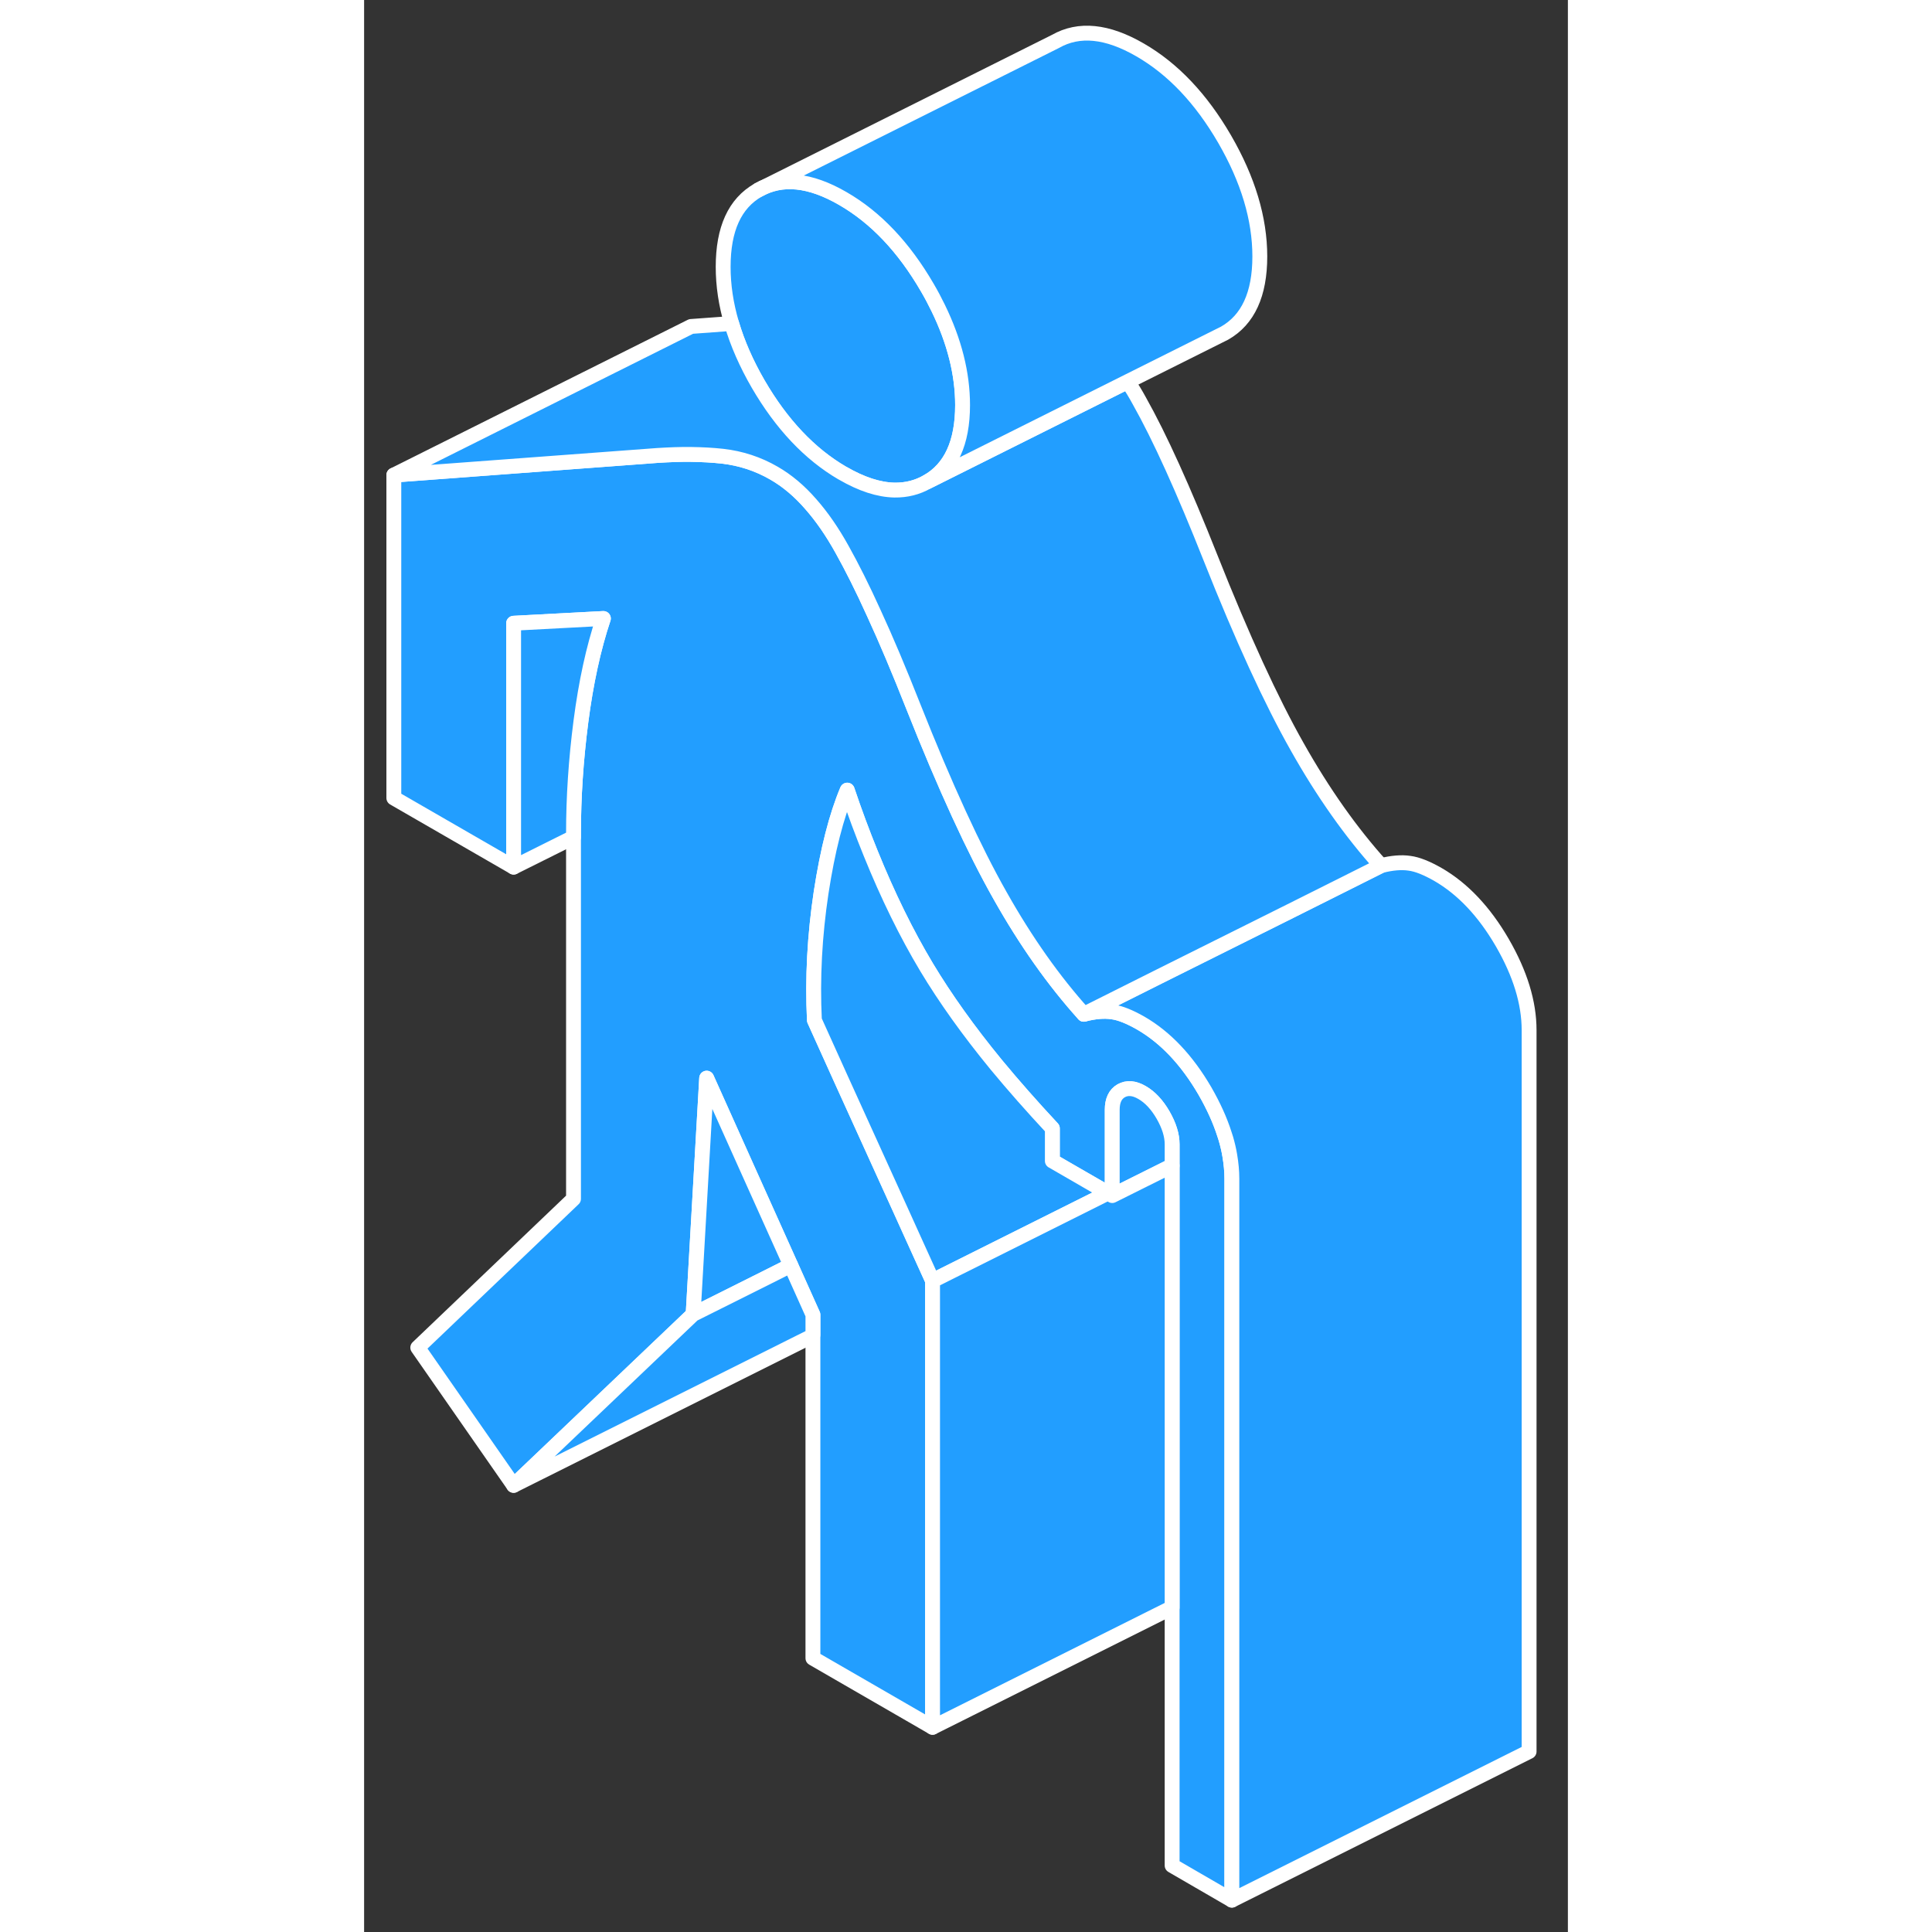 <svg width="48" height="48" viewBox="0 0 81 130" fill="#229EFF" xmlns="http://www.w3.org/2000/svg" stroke-width="1px" stroke-linecap="round" stroke-linejoin="round"><rect x="0" y="0" width="81" height="130" fill="#333333" stroke="none"/><path d="M58.39 79.317V127.857L54.37 125.527V76.997C54.37 76.377 54.16 75.727 53.76 75.027C53.36 74.337 52.89 73.827 52.35 73.517C51.82 73.207 51.35 73.167 50.94 73.397C50.54 73.627 50.34 74.057 50.34 74.667V80.447L50.2 80.367L50.05 80.277L46.31 78.117V75.927C44.94 74.457 43.68 73.027 42.53 71.637C40.66 69.357 39.1 67.167 37.85 65.087C36.49 62.817 35.24 60.267 34.09 57.427C33.54 56.077 33.01 54.657 32.51 53.167C31.78 54.897 31.19 57.197 30.75 60.067C30.32 62.937 30.16 65.797 30.3 68.647L32.08 72.587L36.11 81.457L36.97 83.357L38.25 86.177V116.227L30.2 111.577V88.467L28.71 85.147L25.77 78.607L23.05 72.547L22.14 88.437L10.06 99.947L3.61 90.677L14.09 80.667V56.047C14.09 53.667 14.25 51.157 14.59 48.537C14.93 45.927 15.43 43.617 16.1 41.617L10.06 41.937V58.347L2 53.697V31.967L19.73 30.647C20.54 30.597 21.29 30.567 22 30.577C22.76 30.587 23.47 30.627 24.11 30.697C25.35 30.837 26.51 31.217 27.58 31.837C28.45 32.337 29.28 33.027 30.06 33.927C30.8 34.767 31.5 35.777 32.16 36.967C32.82 38.147 33.54 39.577 34.3 41.257C35.13 43.057 36.01 45.147 36.95 47.527C39.09 52.927 41.04 57.167 42.79 60.257C44.53 63.347 46.41 66.007 48.43 68.247C49.16 68.057 49.8 68.007 50.34 68.087C50.88 68.157 51.51 68.417 52.25 68.837C53.93 69.807 55.37 71.337 56.58 73.417C57.16 74.427 57.6 75.397 57.9 76.347C57.93 76.437 57.96 76.537 57.99 76.627C58.1 77.007 58.19 77.387 58.25 77.757C58.34 78.287 58.39 78.807 58.39 79.317Z" stroke="white" stroke-linejoin="round"/><path d="M40.27 27.257C40.27 29.797 39.48 31.517 37.9 32.417C37.22 32.807 36.49 32.987 35.69 32.977C34.63 32.957 33.47 32.577 32.21 31.847C32.2 31.837 32.18 31.827 32.17 31.827C29.98 30.547 28.09 28.547 26.52 25.847C25.72 24.467 25.12 23.097 24.73 21.767C24.35 20.477 24.16 19.207 24.16 17.957C24.16 15.407 24.94 13.687 26.52 12.787C28.1 11.887 30 12.077 32.21 13.357C34.43 14.637 36.32 16.637 37.9 19.357C38.17 19.817 38.41 20.277 38.63 20.727C39.72 22.967 40.27 25.147 40.27 27.257Z" stroke="white" stroke-linejoin="round"/><path d="M28.71 85.147L27.24 85.887L22.14 88.437L23.05 72.547L25.77 78.607L28.71 85.147Z" stroke="white" stroke-linejoin="round"/><path d="M30.2 88.467V89.817L30.06 89.947L10.06 99.947L22.14 88.437L27.24 85.887L28.71 85.147L30.2 88.467Z" stroke="white" stroke-linejoin="round"/><path d="M54.37 76.997V78.437L50.34 80.447V74.667C50.34 74.057 50.54 73.627 50.94 73.397C51.35 73.167 51.82 73.207 52.35 73.517C52.89 73.827 53.36 74.337 53.76 75.027C54.16 75.727 54.37 76.377 54.37 76.997Z" stroke="white" stroke-linejoin="round"/><path d="M78.39 69.317V117.857L58.39 127.857V79.317C58.39 78.807 58.34 78.287 58.25 77.757C58.19 77.387 58.1 77.007 57.99 76.627C57.96 76.537 57.93 76.437 57.9 76.347C57.6 75.397 57.16 74.427 56.58 73.417C55.37 71.337 53.93 69.807 52.25 68.837C51.51 68.417 50.88 68.157 50.34 68.087C49.8 68.007 49.16 68.057 48.43 68.247L53.5 65.707L62.28 61.327L68.43 58.247C69.16 58.057 69.8 58.007 70.34 58.087C70.88 58.157 71.51 58.417 72.25 58.837C73.93 59.807 75.37 61.337 76.58 63.417C77.79 65.507 78.39 67.467 78.39 69.317Z" stroke="white" stroke-linejoin="round"/><path d="M68.43 58.247L62.28 61.327L53.5 65.707L48.43 68.247C46.41 66.007 44.53 63.347 42.79 60.257C41.04 57.167 39.09 52.927 36.95 47.527C36.01 45.147 35.13 43.057 34.3 41.257C33.54 39.577 32.82 38.147 32.16 36.967C31.5 35.777 30.8 34.767 30.06 33.927C29.28 33.027 28.45 32.337 27.58 31.837C26.51 31.217 25.35 30.837 24.11 30.697C23.47 30.627 22.76 30.587 22 30.577C21.29 30.567 20.54 30.597 19.73 30.647L2 31.967L22 21.967L24.73 21.767C25.12 23.097 25.72 24.467 26.52 25.847C28.09 28.547 29.98 30.547 32.17 31.827C32.17 31.827 32.2 31.837 32.21 31.847C33.47 32.577 34.63 32.957 35.69 32.977C36.49 32.987 37.22 32.807 37.9 32.417L51.38 25.677C51.65 26.077 51.91 26.507 52.16 26.967C53.54 29.417 55.13 32.937 56.95 37.527C59.09 42.927 61.04 47.167 62.79 50.257C64.53 53.347 66.41 56.007 68.43 58.247Z" stroke="white" stroke-linejoin="round"/><path d="M60.27 17.257C60.27 19.797 59.48 21.517 57.9 22.417L37.9 32.417C39.48 31.517 40.27 29.797 40.27 27.257C40.27 25.147 39.72 22.967 38.63 20.727C38.41 20.277 38.17 19.817 37.9 19.357C36.32 16.637 34.43 14.637 32.21 13.357C30 12.077 28.1 11.887 26.52 12.787L46.52 2.787C48.1 1.887 50 2.077 52.21 3.357C54.43 4.637 56.32 6.637 57.9 9.357C59.48 12.087 60.27 14.717 60.27 17.257Z" stroke="white" stroke-linejoin="round"/><path d="M16.1 41.617C15.43 43.617 14.93 45.927 14.59 48.537C14.25 51.157 14.09 53.667 14.09 56.047V56.337L10.06 58.347V41.937L16.1 41.617Z" stroke="white" stroke-linejoin="round"/><path d="M50.05 80.277L38.25 86.177L36.97 83.357L36.11 81.457L32.08 72.587L30.3 68.647C30.16 65.797 30.32 62.937 30.75 60.067C31.19 57.197 31.78 54.897 32.51 53.167C33.01 54.657 33.54 56.077 34.09 57.427C35.24 60.267 36.49 62.817 37.85 65.087C39.1 67.167 40.66 69.357 42.53 71.637C43.68 73.027 44.94 74.457 46.31 75.927V78.117L50.05 80.277Z" stroke="white" stroke-linejoin="round"/><path d="M54.37 78.437V108.167L38.25 116.227V86.177L50.05 80.277L50.2 80.367L50.34 80.447L54.37 78.437Z" stroke="white" stroke-linejoin="round"/></svg>
